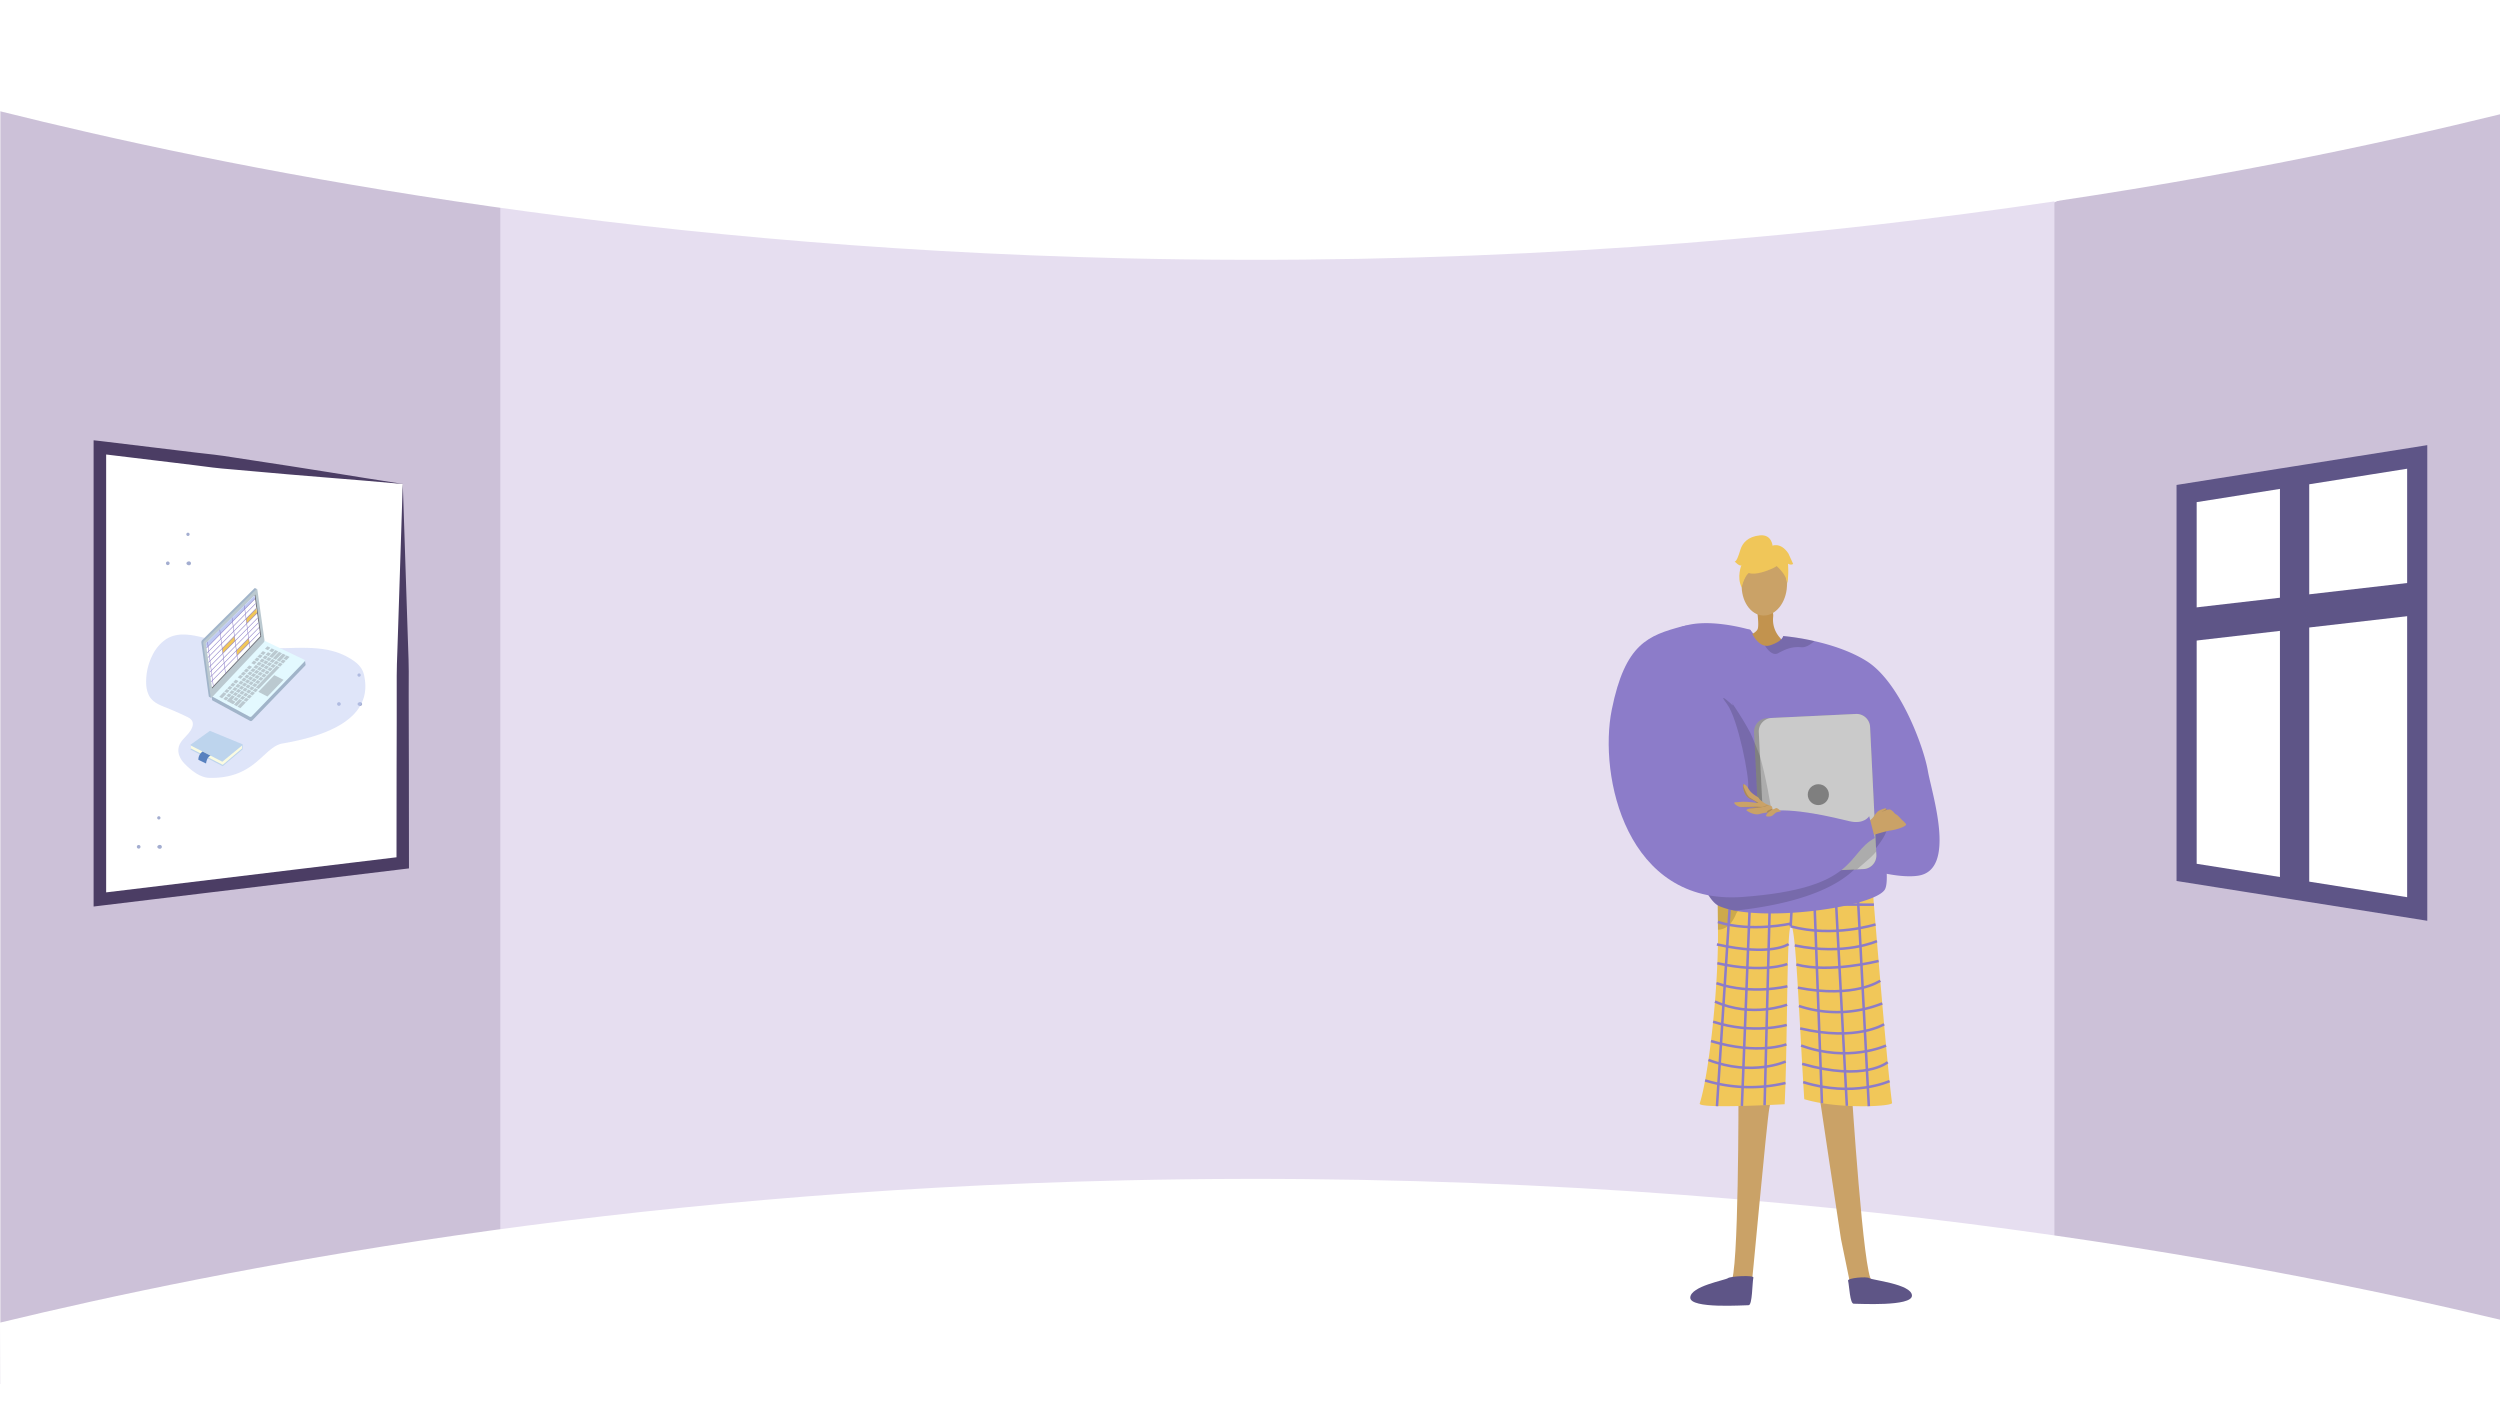 <svg xmlns="http://www.w3.org/2000/svg" xmlns:xlink="http://www.w3.org/1999/xlink" width="1366" height="771" viewBox="0 0 1366 771"><defs><style>.a,.l{fill:none;}.b,.u{fill:#fff;}.c{fill:#ccc1d8;}.d{fill:#e6def0;}.e{fill:#4b3d64;}.f{fill:#a3add0;}.g{fill:#caa267;}.h{fill:#5e5586;}.i{fill:#f1c759;}.j{opacity:0.3;}.k{opacity:0.5;}.l{stroke:#8c7cc9;stroke-width:1.391px;}.l,.u{stroke-miterlimit:10;}.m{fill:#5e5587;}.n{fill:#8c7cc9;}.o{fill:#c2934e;}.p{fill:#979797;}.q{fill:#cacaca;}.r{fill:#7f7f7f;}.s{fill:#f0c659;}.t{opacity:0.15;}.u{stroke:#5e5587;stroke-width:11px;}.v{opacity:0.49;}.w{fill:#bec9f2;}.x{fill:#a1b4c9;}.y{fill:#e3f9ff;}.z{fill:#bbc9d0;}.aa{fill:#717179;}.ab{fill:#bdd4ed;}.ac{fill:#fafbe1;}.ad{fill:#5781bf;}.ae{fill:#8a7cc7;}.af{clip-path:url(#a);}</style><clipPath id="a"><path class="a" d="M115.786,1205.62l26.406-27.988-3.138-22.206-26.577,26.2Z"/></clipPath></defs><g transform="translate(0 -830.079)"><rect class="b" width="1366" height="771" transform="translate(0 830.079)"/><path class="c" d="M1366,839.615v758.463l-242.228-67.586-32.991-6.263,1.636-558.092,30.118-25.56Z"/><path class="c" d="M316.3,955.55l-16.051,556.371L.2,1586.319V836.267l298.845,93.57Z"/><path class="d" d="M697.978,919.15H273.37v617.384h849.165V919.15Z"/><path class="b" d="M0,890.859c121.657,30.38,335.7,73.888,615,80.372,352.972,8.194,622.429-47.1,751-78.7V830.079H0Z"/><path class="b" d="M0,1552.763c121.657-29.39,335.7-71.481,615-77.753,352.972-7.928,622.429,45.568,751,76.133v47.19L.2,1601.079Z"/><path class="b" d="M153.07,1086.429l-21.02-2.53-77.5-9.37v247l77.5-9.37,21.02-2.53,66.98-8.1v-207Z"/><path class="e" d="M178.08,1090.979l-20.47-1.7-20.61-1.82-10.38-.92c-3.46-.28-6.92-.57-10.37-1-6.89-.92-13.78-1.75-20.68-2.58l-41.38-5,3.81-3.41v247l-3.85-3.41,165.5-20-3,3.41.05-51.15.07-25.56c0-8.54.05-17.05,0-25.54,0-4.26.18-8.58.33-12.9l.43-13,.84-26.08,1.69-52.79C205.84,1093.229,191.81,1092.079,178.08,1090.979Zm43.66,54.28.84,25.67.43,12.89c.15,4.33.33,8.63.33,13-.07,8.76,0,17.48,0,26.21l.07,26.19.05,52.35v3l-3,.37-165.46,20-3.85.47v-254.76l3.85.43,41.37,5c6.9.85,13.79,1.68,20.7,2.43,3.45.4,6.89.94,10.32,1.47l10.3,1.58,20.72,3.17,20.91,3.3c13.85,2.2,27.4,4.46,40.77,6.46Z"/><path class="f" d="M91.69,1138.859a1,1,0,1,0-1-1A1,1,0,0,0,91.69,1138.859Z"/><path class="f" d="M103.4,1136.829a1.521,1.521,0,0,0-1.4.64.79.79,0,0,0,0,.83,1.521,1.521,0,0,0,1.4.64,1.06,1.06,0,0,0,0-2.11Z"/><path class="f" d="M102.71,1122.939a.9.9,0,1,0-.9-.9A.9.9,0,0,0,102.71,1122.939Z"/><path class="f" d="M185.19,1215.749a1,1,0,1,0-1-1A1,1,0,0,0,185.19,1215.749Z"/><path class="f" d="M125.37,1203.249a1,1,0,1,0-1-1A1,1,0,0,0,125.37,1203.249Z"/><path class="f" d="M196.9,1213.719a1.521,1.521,0,0,0-1.4.64.79.79,0,0,0,0,.83,1.521,1.521,0,0,0,1.4.64,1.06,1.06,0,0,0,0-2.11Z"/><path class="f" d="M139.83,1211.609a1.521,1.521,0,0,0-1.4.64.79.79,0,0,0,0,.83,1.521,1.521,0,0,0,1.4.64,1.06,1.06,0,0,0,0-2.11Z"/><path class="f" d="M196.21,1199.839a.9.9,0,1,0-.9-.9A.9.9,0,0,0,196.21,1199.839Z"/><path class="f" d="M133.73,1196.349a.9.9,0,1,0-.9-.9A.9.9,0,0,0,133.73,1196.349Z"/><path class="f" d="M75.77,1293.769a1,1,0,1,0-1-1A1,1,0,0,0,75.77,1293.769Z"/><path class="f" d="M87.48,1291.739a1.521,1.521,0,0,0-1.4.64.79.79,0,0,0,0,.83,1.521,1.521,0,0,0,1.4.64,1.06,1.06,0,0,0,0-2.11Z"/><path class="f" d="M86.79,1277.859a.9.9,0,1,0-.9-.9A.9.9,0,0,0,86.79,1277.859Z"/><path class="g" d="M949.9,1425.78s.226,103.35-4.221,104.713c-7.982,2.494-39.046,10.191-5.689,10.979,16.924,2.6,16.036-1.266,16.607-4.42.467-2.577,8.768-94.275,10.152-101.337.31-1.582.5-2.538.5-2.538Z"/><path class="g" d="M1011.7,1425.481s6.592,102.754,11.054,104.069c8.009,2.409,39.155,9.776,5.808,10.918-16.9,2.782-16.048-1.1-16.654-4.244-.495-2.572-4.531-22.064-5.992-29.111-.327-1.578-12.223-81.24-12.223-81.24Z"/><path class="h" d="M1009.779,1529.829c-.357-1.456,10.311-2.428,11.645-1.354s23.026,3.185,23.271,9.448-29.7,4.439-31.817,4.511S1010.479,1532.691,1009.779,1529.829Z"/><path class="i" d="M1022.86,1311.452a6.657,6.657,0,0,1-3.821,1.542c-8.807-.211-46.842-1.214-67.407-3.276-7.256-.728-12.336-1.587-13.19-2.593a.65.65,0,0,0,0,.083c0,1.123.085,13.987.252,30.851.328,33.291-5.268,80.708-9.975,94.97-1.017,3.079,46.415.4,46.415.4,1.656-34.269,1.037-94.584,3.286-97.188,2.736-3.169,4.581,49.939,7.426,94.437,18.486,5.623,48.228,3.983,47.97,2.077C1030.752,1410.123,1022.86,1311.452,1022.86,1311.452Z"/><g class="j"><path d="M987.681,1311.968l.426-.016S987.956,1311.956,987.681,1311.968Z"/><path class="k" d="M987.681,1311.968c-11.365.4-36.049-2.25-36.049-2.25-7.256-.728-12.336-1.587-13.19-2.593a.65.65,0,0,0,0,.083c0,1.123.085,13.987.252,30.851a8.591,8.591,0,0,0,1.2-.084,9.291,9.291,0,0,0,6.181-3.942,20.257,20.257,0,0,0,2.544-4.7C957.766,1313.846,984.038,1312.132,987.681,1311.968Z"/></g><line class="l" x2="6.488" y2="124.221" transform="translate(1014.638 1310.283)"/><line class="l" x2="6.493" y2="122.063" transform="translate(1002.627 1312.242)"/><line class="l" x2="4.526" y2="121.127" transform="translate(990.994 1311.738)"/><line class="l" x1="1.367" y2="24.99" transform="translate(978.422 1311.253)"/><line class="l" x1="3.183" y2="123.244" transform="translate(964.17 1310.715)"/><line class="l" x1="4.885" y2="124.205" transform="translate(951.769 1310.174)"/><line class="l" x1="7.978" y2="124.786" transform="translate(938.159 1309.719)"/><path class="l" d="M1023.909,1324.391s-67.667.22-85.369-3.7"/><path class="l" d="M978.422,1336.244c23.392,6.3,46.374-1.065,46.374-1.065"/><path class="l" d="M978.747,1334.677s-21.585,4.988-40.092-.815"/><path class="l" d="M1025.554,1344.3s-17.418,8.057-44.875,2.376"/><path class="l" d="M1026.468,1355.152s-26.851,6.833-44.94,1.935"/><path class="l" d="M1027.388,1365.938s-13.958,9.852-45.037,3.816"/><path class="l" d="M1028.466,1378.346a66.531,66.531,0,0,1-45.533,1.408"/><path class="l" d="M1029.476,1389.714s-15.027,9.574-45.862,2.3"/><path class="l" d="M1030.542,1401.369s-20.576,9.5-46.413-.014"/><path class="l" d="M1031.405,1410.466s-12.368,10.746-46.715.9"/><path class="l" d="M1032.441,1420.794s-19.633,9.142-47.169.56"/><path class="l" d="M977.276,1345.927s-9.231,6.87-39.166.177"/><path class="l" d="M976.556,1356.837s-12.756,5.209-38.188-.442"/><path class="l" d="M976.626,1368.985s-19.556,4.9-38.744-1.678"/><path class="l" d="M976.457,1379.049s-19.129,7.416-39.4-1.706"/><path class="l" d="M976.282,1390.1s-18.139,5.411-40.23-1.742"/><path class="l" d="M976.1,1400.71s-15.353,6.013-41.222-1.785"/><path class="l" d="M975.681,1410.088s-18.282,8.314-42.175-.859"/><path class="l" d="M975.589,1421.829a83.819,83.819,0,0,1-43.91-1.4"/><path class="m" d="M958.05,1528.158c.34-1.46-12.6-.777-13.927.311s-20.384,4.338-20.561,10.6,29.747,4.123,31.865,4.173S957.381,1531.027,958.05,1528.158Z"/><path class="n" d="M1029.7,1316.405c-6.325,8.664-55.916,16.1-81.714,11.261a40.493,40.493,0,0,1-8.5-2.442c-2.447-1.062-4.817-3.828-7.077-7.9-17.2-31.021-27.853-137.807-15.444-143.888,14.035-6.881,39.4.787,39.4.787l9.427,12.05,45.488,26.8s10.549,38.655,16.2,68.867c.417,2.227.806,4.409,1.164,6.523C1030.974,1302.306,1031.9,1313.383,1029.7,1316.405Z"/><path class="o" d="M959.711,1160.291c-.006.961,1.672,11,.674,13.5s-6.759,4.34-6.365,4.759,8.186,8.354,15.423,6.325,3.138-6.325,3.138-6.325a14.66,14.66,0,0,1-3.725-11.44C969.591,1160.016,959.711,1160.291,959.711,1160.291Z"/><path class="n" d="M1048.008,1308.57c-21.405,3.12-67.132-18.237-67.132-18.237l4.363-12.033s27.013,1.234,31.393,1.955c0,0-13.2-10.8-17.423-25.2-3.108-10.591-40.629-55.9-51.9-75.652-4.05-7.1,9.052-5.185,9.052-5.185s2.959,7.746,8.041,8.669a5.706,5.706,0,0,0,2.849-.219c6.812-2.239,7.083-5.066,7.083-5.066a131.957,131.957,0,0,1,17.031,2.769c8.835,2.005,19.595,5.358,28.425,10.857,18.483,11.52,31.4,47.339,33.563,59.9S1069.411,1305.45,1048.008,1308.57Z"/><path class="p" d="M958.412,1230.233l3.435,70.005a7.459,7.459,0,0,0,7.843,7.025l48.43-2.318a2.354,2.354,0,0,0,.343-.032,7.4,7.4,0,0,0,6.77-7.706l-3.435-70a7.447,7.447,0,0,0-7.844-7.017l-46.185,2.2-2.245.106A7.422,7.422,0,0,0,958.412,1230.233Z"/><path class="q" d="M961,1230.094l3.435,70.005a7.447,7.447,0,0,0,7.844,7.017l46.185-2.2a7.4,7.4,0,0,0,6.77-7.706l-3.435-70a7.447,7.447,0,0,0-7.844-7.017l-46.185,2.2A7.4,7.4,0,0,0,961,1230.094Z"/><ellipse class="r" cx="5.783" cy="5.705" rx="5.783" ry="5.705" transform="translate(987.756 1258.575)"/><ellipse class="g" cx="16.661" cy="12.378" rx="16.661" ry="12.378" transform="translate(950.935 1165.858) rotate(-87.484)"/><path class="s" d="M969.086,1140.394s-21.909,10.824-14.754-7.715C959.282,1119.852,984.045,1132.616,969.086,1140.394Z"/><path class="s" d="M966.173,1135.773s11.681,7.508,10.226,14.495c0,0,3.535-20.893-8.353-21.914s-16.549-.077-16.436,22.175C951.61,1150.529,955.822,1133.006,966.173,1135.773Z"/><path class="s" d="M968.559,1128.513s-.323-6.569-6.938-5.914-9.591,4.244-10.688,7.912-2.155,6.41-3.094,6.371c0,0,2.7,2.9,3.678,2.009,0,0-2.721,6.564.144,12.163,0,0,1.577-8.379,6.314-9.111S968.559,1128.513,968.559,1128.513Z"/><path class="s" d="M967.96,1128.431s4.815-2.586,9.236,4.1l2.581,5.677s-.978.888-2.818-.117c0,0,.578,6.565-.476,10.214l-2.3-11.257Z"/><path class="t" d="M1028.641,1288.46a59.916,59.916,0,0,1-3.588,5.03c-.012.016.1,1.832.088,1.847-2.48,3.131-5.258,5.1-10.45,9.755-.048.043-1.439.06-1.487.1q-.816.731-1.682,1.487c-16.1,14.094-45.56,19.082-63.538,20.984a40.493,40.493,0,0,1-8.5-2.442c-2.447-1.062-4.817-3.828-7.077-7.9l95.073-35.386,3.224-1.2S1032.406,1282.526,1028.641,1288.46Z"/><path class="t" d="M929.364,1191.93s16.721,19.2,27.051,38.651c.777,1.462,5.12,12.321,5.128,12.35,6.7,23.026,10.01,57.412,10.01,57.412l-15.981-38.081Z"/><path class="g" d="M1033.077,1283.836c-3.922.538-14.078,3.95-14.078,3.95l-2.021-6.184s4.825-2.958,6.158-4.558,2.051-2.964,3.154-3.8a15.215,15.215,0,0,1,4-1.552l.328.419.324.416.107-.009a10.79,10.79,0,0,0,1.558-.2,5.566,5.566,0,0,1,1.716,1.156,2.794,2.794,0,0,1,.483.544,4.541,4.541,0,0,0,1.451,1.187c.162.1.295.176.366.227s.283.247.546.5c.655.647,1.674,1.719,1.995,2.1a21.522,21.522,0,0,1,2.083,2.026,2.211,2.211,0,0,1,.23.41C1041.877,1281.423,1037,1283.3,1033.077,1283.836Z"/><path class="n" d="M946.825,1215.537c0-1.029-8.75-48.351-27.482-43.286s-31.378,9.384-38.675,45.616,7.893,106.972,71.418,102.316,56.469-23.752,72.3-32.2l-3.054-11.946s-2.747,4.647-10.779,2.753-31.139-7.8-45-5.325c0,0-11.3-8.516-10.392-13.221s-5.525-37.578-11.552-45.5S946.825,1215.537,946.825,1215.537Z"/><path class="t" d="M1031.046,1272.515a.485.485,0,0,1-.113.1c-.341.2-2.443.916-2.671.983s.769-.557,1.042-.579a6.126,6.126,0,0,0,1.311-.916l.324.416Z"/><path class="g" d="M973.155,1273.49a8.327,8.327,0,0,0-2.756.577c-1.142.757-1.782,1.918-3.149,2.084-.384.046-2.478.311-2.246-.492a3.231,3.231,0,0,1,1.262-1.678s-.028,0-.084.006c-.133.007-.433.028-.872.08a27.272,27.272,0,0,0-3.989.814c-3,.83-6.784-1.714-6.994-1.983s.25-.655,1.682-1.012c.018-.007.034-.01.052-.016,1.472-.363,4.518-.674,4.518-.674s-5.569-.1-8.72-.1a5.212,5.212,0,0,1-.7-.045h-.012a5.508,5.508,0,0,1-3.43-1.922.427.427,0,0,1,.318-.7c.966-.034,2.6-.109,3.82-.264a44.687,44.687,0,0,1,7.2.527c.38.049.609.083.609.083s1.339-.064-3.126-2.035-4.163-8.044-4.163-8.044a.752.752,0,0,1,.4-.083c.5.016,1.438.4,2.657,2.523,1.839,3.215,5.312,4.2,5.742,5.241s3.723,2.971,3.723,2.971,1.79.766,2.736,1.044c.675.2.817,1.138.842,1.656.006.153,0,.272,0,.32v.028a9.59,9.59,0,0,0,1.843-.726C971.176,1271.2,973.155,1273.49,973.155,1273.49Z"/><path class="t" d="M959.058,1268.685c.38.049.609.083.609.083s1.339-.064-3.126-2.035-4.163-8.044-4.163-8.044a.752.752,0,0,1,.4-.083,2.808,2.808,0,0,0-.065,1.193c.17.723,1.9,5.192,3.538,6.214s4.1,2.425,4.4,2.639S959.8,1268.93,959.058,1268.685Z"/><path class="t" d="M966.782,1270.263a2.808,2.808,0,0,0-1.518.219,19.666,19.666,0,0,1-3.494.809c-.477.119-3.767.418-5.761.595.018-.007.034-.01.052-.016,1.472-.363,4.518-.674,4.518-.674s-5.569-.1-8.72-.1a5.212,5.212,0,0,1-.7-.045c2.984-.067,7.6-.193,8.362-.223,1.122-.043,3.237.339,3.97,0a6.779,6.779,0,0,1,2.761-.723A1.694,1.694,0,0,0,966.782,1270.263Z"/><path class="t" d="M968.474,1272.361l-2.292,1.626c-.133.007-.433.028-.872.08a2.253,2.253,0,0,1,.73-1.114,8.084,8.084,0,0,1,2.434-.912C968.48,1272.194,968.477,1272.313,968.474,1272.361Z"/><path class="t" d="M991.369,1180.375c-2.024,1.838-4.642,3.592-7.088,3.364-4.958-.467-8.495.932-12.728,3.259-2.765,1.521-5.634-1.613-7.147-4.107a5.706,5.706,0,0,0,2.849-.219c6.812-2.239,7.083-5.066,7.083-5.066A131.957,131.957,0,0,1,991.369,1180.375Z"/><path class="u" d="M1194.761,1099.749v207l51,8.1,16,2.53,59,9.37v-247l-59,9.37-16,2.53Z"/><path class="m" d="M1245.761,1091.649v223.2l16,2.53v-228.26Z"/><path class="m" d="M1194.761,1162.569v18.12l51-5.9,16-1.85,59-6.82V1148l-59,6.82-16,1.85Z"/><g class="v"><path class="w" d="M154.455,1236.3c-10.6,1.824-14.713,19.219-39.828,18.817-5.013-.08-9.743-3.669-13.658-7.64-1.982-2.011-3.783-4.921-3.476-8.118.479-5,5.462-7.07,7.366-11.486a5.084,5.084,0,0,0,.448-2.9c-.324-1.7-1.776-2.576-3.066-3.2q-5.937-2.877-12.008-5.281c-3.355-1.328-7.025-2.81-8.926-6.558a16.168,16.168,0,0,1-1.446-6.816,31.827,31.827,0,0,1,3.413-14.962,22.191,22.191,0,0,1,7.546-8.873c6.594-4.16,14.441-2.264,21.672-.493,11.978,2.935,24.093,5.279,36.291,5.48,14.151.233,29.021-2.26,41.882,5.228,3.37,1.963,7.1,4.607,8.17,9.109C204.994,1224.5,174.073,1232.93,154.455,1236.3Z"/></g><path class="x" d="M165.467,1192.294l-20.452-9.834a1.062,1.062,0,0,0-1.125.238l-26.755,28.108-1.523-.616.235,2.239a.507.507,0,0,0,.268.39l20.528,11.167a1.057,1.057,0,0,0,1.145-.2l28.994-30.055a.55.55,0,0,0,.191-.47l-.331-2.281-1.326.264Z"/><path class="y" d="M144.733,1180.278a1.089,1.089,0,0,0-1.123.24l-27.816,29.244a.515.515,0,0,0,.09.852l20.486,11.078a1.007,1.007,0,0,0,1.142-.2l28.942-30.027a.5.5,0,0,0-.125-.863Z"/><path class="z" d="M144.783,1184.595l1.611.775,1.328-1.391-1.61-.777Z"/><path class="z" d="M142.291,1187.21l1.6.789,1.331-1.4-1.609-.774Z"/><path class="z" d="M147.1,1185.726l1.621.78,1.333-1.395-1.619-.775Z"/><path class="z" d="M147.075,1188.8l1.622.784,3.367-3.516-1.638-.8Z"/><path class="z" d="M149.075,1189.781l1.625.786,3.378-3.517-1.638-.8Z"/><path class="z" d="M151.117,1190.766l1.636.808,3.393-3.534-1.649-.8Z"/><path class="z" d="M140.631,1188.955l1.6.781,1.327-1.384-1.6-.785Z"/><path class="z" d="M138.974,1190.693l1.6.794,1.321-1.391-1.592-.782Z"/><path class="z" d="M137.319,1192.419l1.589.8,1.32-1.394-1.589-.783Z"/><path class="z" d="M145.1,1187.827l1.613.792,1.329-1.4-1.612-.782Z"/><path class="z" d="M143.435,1189.577l1.6.793,1.327-1.394-1.608-.792Z"/><path class="z" d="M141.761,1191.318l1.605.8,1.333-1.4-1.611-.784Z"/><path class="z" d="M140.1,1193.06l1.6.8,1.332-1.4-1.607-.791Z"/><path class="z" d="M138.44,1194.8l1.6.794,1.328-1.382-1.6-.8Z"/><path class="z" d="M136.79,1196.546l1.583.793,1.325-1.374-1.593-.8Z"/><path class="z" d="M135.128,1198.267l1.584.809,1.322-1.386-1.587-.8Z"/><path class="z" d="M133.48,1200l1.572.809,1.324-1.38-1.586-.806Z"/><path class="z" d="M131.874,1201.683l1.579.8,1.319-1.372-1.577-.805Z"/><path class="z" d="M130.228,1203.406l1.568.806,1.318-1.368-1.573-.807Z"/><path class="z" d="M128.578,1205.135l1.568.818,1.318-1.376-1.572-.813Z"/><path class="z" d="M126.933,1206.857l1.565.819,1.318-1.372-1.568-.812Z"/><path class="z" d="M125.293,1208.571l1.557.82,1.313-1.367-1.561-.82Z"/><path class="z" d="M123.654,1210.285l1.553.828,1.309-1.37-1.555-.828Z"/><path class="z" d="M147.391,1191.52l1.628.806,1.338-1.406-1.626-.789Z"/><path class="z" d="M145.712,1193.267l1.623.807,1.341-1.4-1.626-.789Z"/><path class="z" d="M144.043,1195.018l1.616.807,1.333-1.4-1.614-.793Z"/><path class="z" d="M142.369,1196.775l1.612.809,1.337-1.394-1.617-.809Z"/><path class="z" d="M140.7,1198.521l1.6.8,1.334-1.379-1.61-.813Z"/><path class="z" d="M139.033,1200.263l1.6.807,1.33-1.382-1.6-.813Z"/><path class="z" d="M137.369,1202l1.6.818,1.329-1.387-1.6-.826Z"/><path class="z" d="M135.763,1203.685l1.587.817,1.326-1.38-1.594-.826Z"/><path class="z" d="M134.1,1205.424l1.586.817,1.33-1.377-1.594-.823Z"/><path class="z" d="M132.44,1207.152l1.585.839,1.324-1.393-1.587-.822Z"/><path class="z" d="M130.785,1208.879l1.581.833,1.318-1.381-1.577-.827Z"/><path class="z" d="M129.135,1210.608l1.569.837,1.324-1.381-1.58-.829Z"/><path class="z" d="M127.484,1212.337l1.567.847,1.318-1.385-1.571-.828Z"/><path class="z" d="M149.435,1192.518l1.631.809,1.341-1.407-1.633-.791Z"/><path class="z" d="M147.75,1194.277l1.631.808,1.341-1.4-1.63-.794Z"/><path class="z" d="M146.069,1196.04l1.626.81,1.345-1.4-1.632-.809Z"/><path class="z" d="M144.4,1197.793l1.618.8,1.338-1.384-1.62-.815Z"/><path class="z" d="M142.717,1199.542l1.615.809,1.341-1.388-1.62-.814Z"/><path class="z" d="M141.046,1201.284l1.608.82,1.336-1.392-1.615-.827Z"/><path class="z" d="M139.374,1203.035l1.607.827,1.332-1.395-1.607-.825Z"/><path class="z" d="M137.76,1204.722l1.6.818,1.33-1.381-1.6-.826Z"/><path class="z" d="M136.1,1206.455l1.593.841,1.327-1.4-1.6-.824Z"/><path class="z" d="M134.43,1208.189l1.591.835,1.332-1.388-1.6-.827Z"/><path class="z" d="M132.766,1209.925l1.588.838,1.329-1.385-1.591-.83Z"/><path class="z" d="M131.108,1211.661l1.586.847,1.321-1.39-1.581-.83Z"/><path class="z" d="M127.8,1215.121l1.568.834,2.986-3.1-1.584-.844Z"/><path class="z" d="M154.845,1189.993l1.648.8,1.706-1.774-1.657-.792Z"/><path class="z" d="M151.458,1193.521l1.646.817,1.343-1.415-1.641-.8Z"/><path class="z" d="M153.146,1191.753l1.65.815,1.349-1.419-1.649-.794Z"/><path class="z" d="M139.742,1205.746l1.607.828,11.408-11.885-1.641-.8Z"/><path class="z" d="M138.063,1207.482l1.616.839,1.329-1.4-1.6-.839Z"/><path class="z" d="M136.4,1209.223l1.6.849,1.334-1.4-1.605-.834Z"/><path class="z" d="M134.729,1210.964l1.6.844,1.335-1.392-1.6-.834Z"/><path class="z" d="M133.065,1212.706l1.591.842,1.335-1.384-1.6-.837Z"/><path class="z" d="M129.742,1216.17l1.58.847,3-3.124-1.593-.845Z"/><path class="z" d="M122.021,1212.008l1.545.834,1.309-1.37-1.551-.822Z"/><path class="z" d="M145.4,1190.547l1.614.793,1.338-1.395-1.622-.8Z"/><path class="z" d="M143.734,1192.284l1.613.812,1.334-1.409-1.615-.782Z"/><path class="z" d="M142.067,1194.042l1.608.811,1.331-1.4-1.61-.793Z"/><path class="z" d="M140.4,1195.782l1.6.808,1.332-1.395-1.607-.8Z"/><path class="z" d="M138.733,1197.517l1.6.818,1.332-1.4-1.605-.8Z"/><path class="z" d="M137.073,1199.263l1.6.816,1.329-1.392-1.6-.8Z"/><path class="z" d="M135.416,1200.994l1.586.815,1.328-1.386-1.595-.811Z"/><path class="z" d="M133.811,1202.677l1.583.824,1.322-1.389-1.586-.811Z"/><path class="z" d="M132.158,1204.412l1.579.817,1.32-1.377-1.58-.82Z"/><path class="z" d="M130.507,1206.135l1.572.826,1.323-1.381-1.581-.82Z"/><path class="z" d="M128.858,1207.858l1.566.839,1.316-1.388-1.572-.824Z"/><path class="z" d="M127.205,1209.594l1.572.821,1.313-1.367-1.564-.83Z"/><path class="z" d="M126.828,1209.92l-2.947,3.09,3.51,1.9,1.322-1.376-1.967-1.054,1.65-1.728Z"/><path class="z" d="M134.846,1195.031l1.574.8,1.324-1.384-1.589-.8Z"/><path class="z" d="M133.194,1196.757l1.579.805,1.318-1.385-1.58-.8Z"/><path class="z" d="M131.552,1198.487l1.564.8,1.321-1.374-1.579-.8Z"/><path class="z" d="M129.908,1200.206l1.562.814,1.314-1.383-1.57-.794Z"/><path class="z" d="M127.444,1202.8l1.558.814,1.312-1.375-1.564-.811Z"/><path class="z" d="M125.808,1204.52l1.552.82,1.307-1.375-1.557-.825Z"/><path class="z" d="M124.174,1206.231l1.544.823,1.308-1.374-1.555-.822Z"/><path class="z" d="M122.534,1207.948l1.55.82,1.3-1.366-1.541-.82Z"/><path class="z" d="M119.8,1210.818l1.538.822,2.4-2.51-1.542-.822Z"/><path class="z" d="M141.158,1208.086l4.967,2.578,8.8-9.131L149.872,1199Z"/><path class="x" d="M139.392,1151.459c-.116-.059-.266-.025-.417.128l-28.53,28.291a1.862,1.862,0,0,0-.4,1.382l4.006,29.14c.032.234.114.385.226.429h0c0,.014.011.012.011.012l1.025.473.036-1.323,27.707-29.366a1.862,1.862,0,0,0,.4-1.377l-3.682-26.168.206.148.467-1.278-1.05-.491Z"/><path class="z" d="M140.013,1152.069l-28.53,28.292a1.892,1.892,0,0,0-.4,1.385l4.006,29.145c.063.457.345.595.631.294l28.37-30.076a1.873,1.873,0,0,0,.406-1.385l-3.854-27.361C140.579,1151.9,140.3,1151.764,140.013,1152.069Z"/><path class="aa" d="M142.192,1177.632l-26.406,27.988.1.706,26.868-28.478-3.234-22.9-.464.482Z"/><path class="b" d="M115.786,1205.62l26.406-27.988-3.138-22.206-26.577,26.2Z"/><path class="ab" d="M104.036,1237.038l10.66-7.623,17.866,7.353v2.757l-10.873,9.191-17.652-9.083.341-.568-.043-1.595Z"/><path class="ac" d="M104.335,1237.47l17.141,8.813,10.745-8.813v1.595l-10.532,8.948-17.311-8.948Z"/><path class="ad" d="M110.671,1240.728a5.434,5.434,0,0,0-2.286,4.5l4.2,2.027s.363-3.595,2.5-4.259Z"/><path class="ae" d="M132.305,1182.679l-.045-.287.064-.016.045.287Z"/><path class="w" d="M112.478,1181.63l26.577-26.2.255,1.8-26.484,26.922Z"/><path class="s" d="M121.427,1184.407l.347,2.648,6.735-6.846-.457-2.536Z"/><path class="s" d="M129.213,1185.535l.347,2.648,6.735-6.846-.457-2.536Z"/><path class="s" d="M134.449,1168.169l.34,2.6,5.64-5.612-.378-2.678Z"/><g class="af"><path class="ae" d="M112.663,1184.527l-.163-.258,26.976-27.423.163.258Z"/><path class="ae" d="M113.033,1187.152l-.163-.258,26.976-27.423.163.258Z"/><path class="ae" d="M113.4,1189.776l-.163-.258,26.976-27.423.163.258Z"/><path class="ae" d="M113.772,1192.4l-.163-.258,26.976-27.423.163.258Z"/><path class="ae" d="M114.142,1195.026l-.163-.258,26.976-27.423.163.258Z"/><path class="ae" d="M114.512,1197.651l-.163-.258,26.976-27.423.163.258Z"/><path class="ae" d="M114.881,1200.275l-.163-.258,26.976-27.423.163.258Z"/><path class="ae" d="M115.251,1202.9l-.163-.258,26.976-27.423.163.258Z"/><path class="ae" d="M116.425,1205.063l-3.209-24.521.257-.054,3.209,24.521Z"/><path class="ae" d="M123.1,1198.2l-3.209-24.521.257-.054,3.209,24.521Z"/><path class="ae" d="M129.777,1191.347l-3.209-24.521.257-.054,3.209,24.521Z"/><path class="ae" d="M136.453,1184.488l-3.209-24.521.257-.054,3.209,24.521Z"/></g></g></svg>